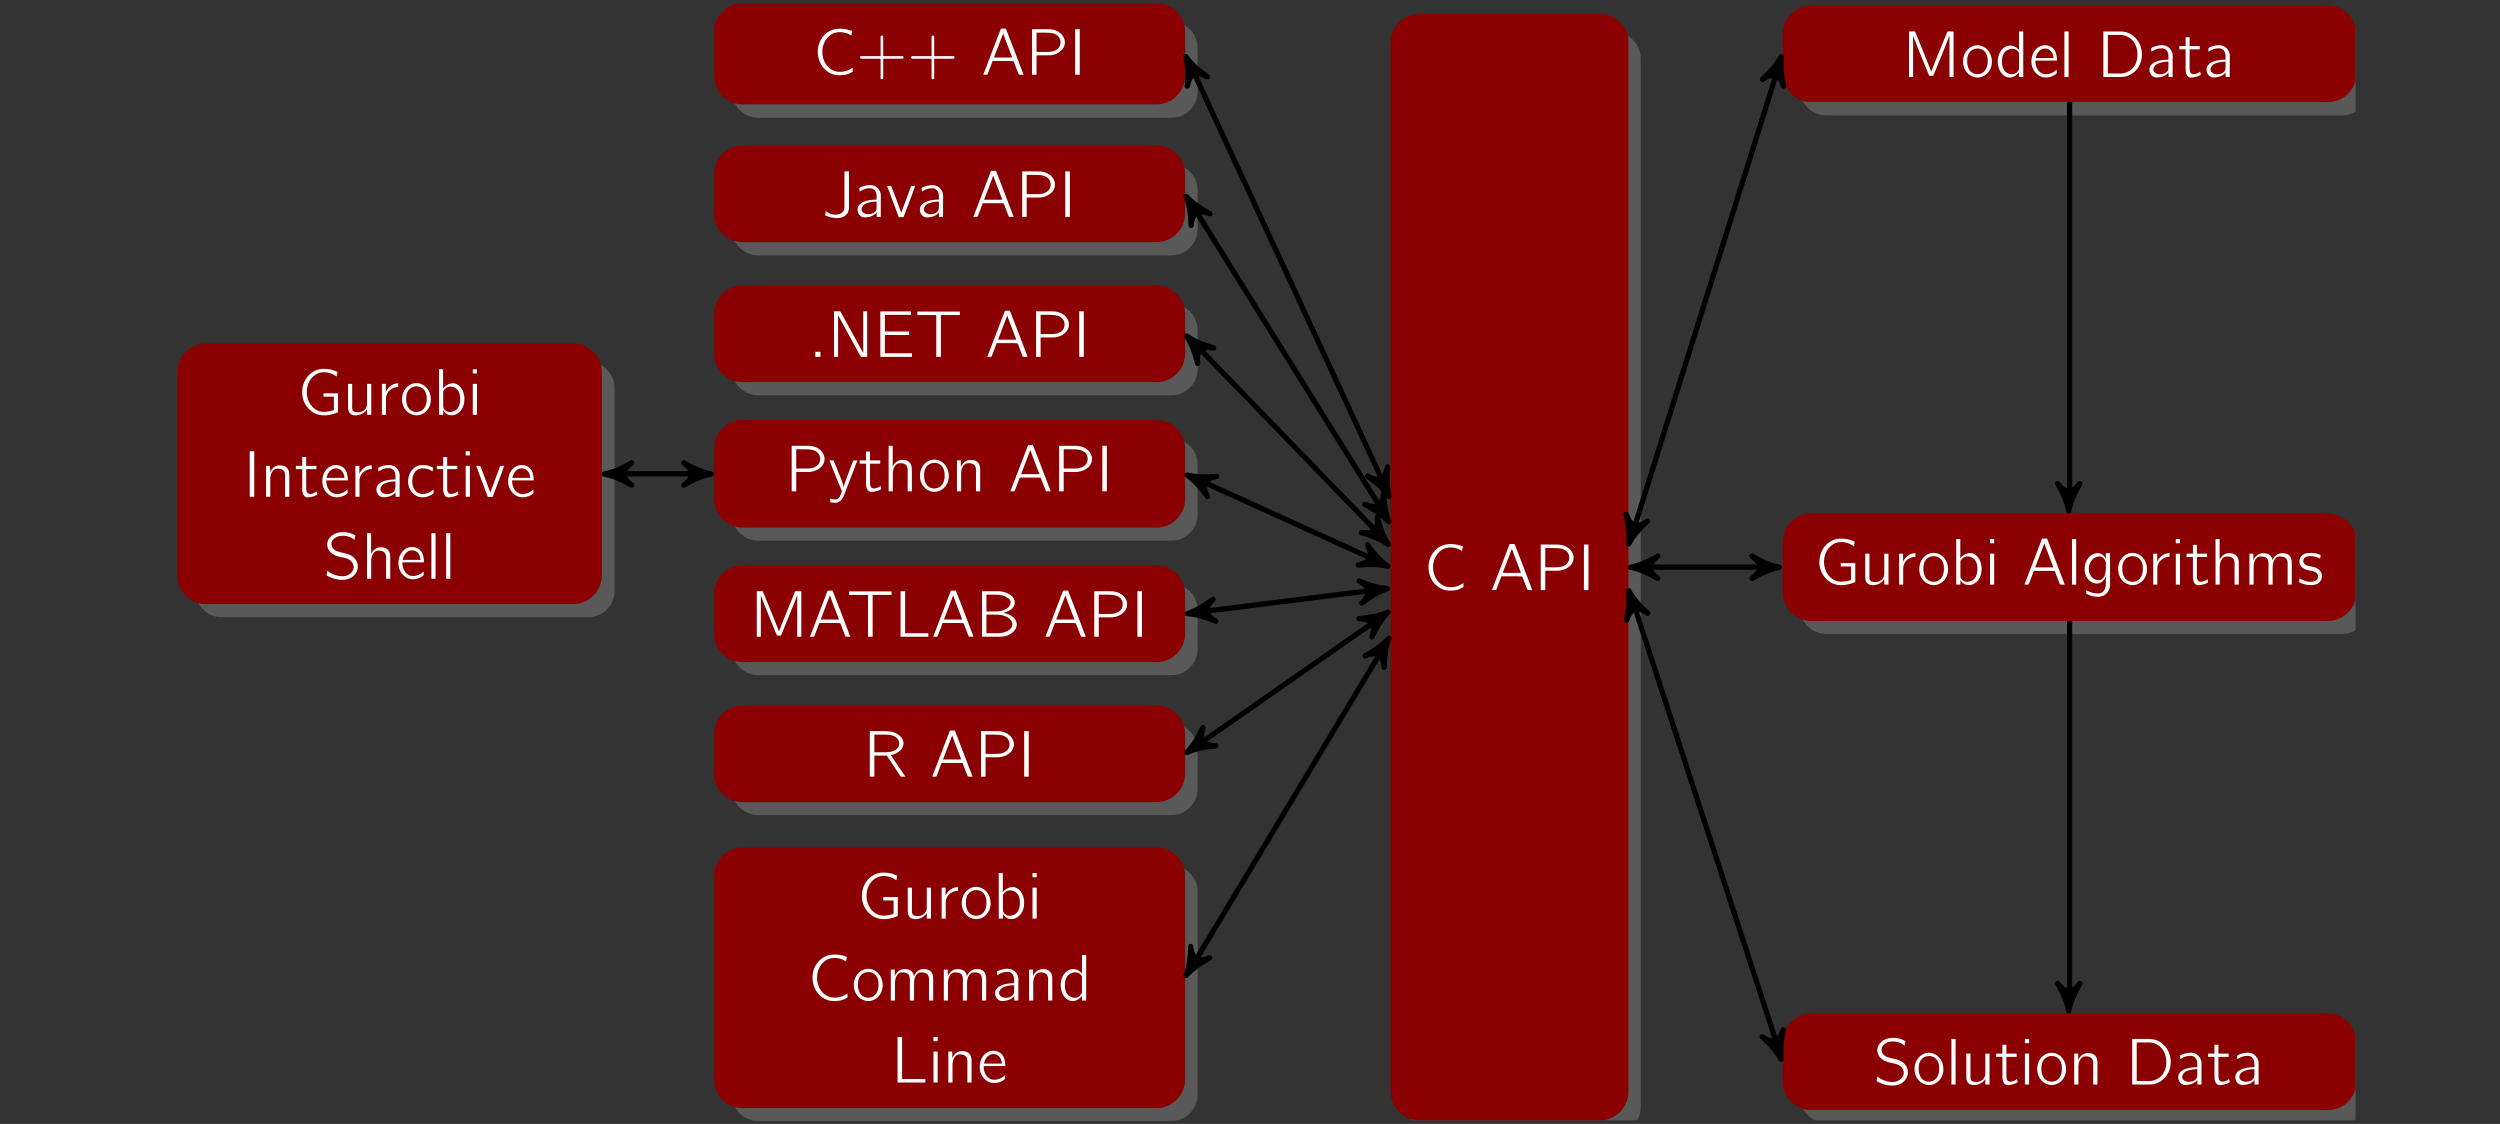<?xml version="1.0" encoding="UTF-8"?>
<svg xmlns="http://www.w3.org/2000/svg" xmlns:xlink="http://www.w3.org/1999/xlink" width="344.711pt" height="154.977pt" viewBox="0 0 344.711 154.977" version="1.2">
<rect x="0" y="0" width="344.711" height="154.977" fill="#333333" stroke="none"/>
<defs>
<g>
<symbol overflow="visible" id="glyph0-0">
<path style="stroke:none;" d=""/>
</symbol>
<symbol overflow="visible" id="glyph0-1">
<path style="stroke:none;" d="M 5.688 -2.969 L 3.688 -2.969 L 3.688 -2.5 L 5.109 -2.5 L 5.109 -0.812 C 5.109 -0.766 5.125 -0.703 5.094 -0.672 C 5.062 -0.609 4.953 -0.594 4.891 -0.578 C 4.484 -0.469 3.859 -0.344 3.359 -0.438 C 2.703 -0.547 2.141 -1 1.797 -1.578 C 1.031 -2.859 1.328 -4.766 2.625 -5.562 C 2.812 -5.688 3.016 -5.766 3.234 -5.812 C 3.812 -5.969 4.516 -5.812 4.953 -5.609 C 5.141 -5.516 5.312 -5.391 5.5 -5.281 L 5.609 -5.906 C 5.359 -6.016 5.125 -6.125 4.859 -6.203 C 4.469 -6.312 4.062 -6.344 3.656 -6.344 C 2.891 -6.344 2.234 -6 1.797 -5.609 C 0.703 -4.609 0.438 -2.906 1.094 -1.594 C 1.391 -1.016 1.891 -0.5 2.484 -0.203 C 3.25 0.172 4.141 0.125 4.953 -0.094 C 5.062 -0.125 5.656 -0.312 5.688 -0.391 C 5.688 -0.422 5.688 -0.453 5.688 -0.484 Z M 5.688 -2.969 "/>
</symbol>
<symbol overflow="visible" id="glyph0-2">
<path style="stroke:none;" d="M 0.734 -4.266 L 0.734 -1.203 C 0.734 -0.938 0.734 -0.656 0.859 -0.422 C 1.016 -0.062 1.391 0.078 1.766 0.078 C 2.219 0.078 2.672 -0.078 3.031 -0.375 C 3.156 -0.484 3.281 -0.625 3.359 -0.781 L 3.359 0 L 3.938 0 L 3.938 -4.266 L 3.359 -4.266 L 3.359 -2.094 C 3.359 -1.703 3.406 -1.297 3.219 -0.953 C 2.969 -0.531 2.547 -0.312 1.953 -0.359 C 1.766 -0.375 1.562 -0.406 1.422 -0.562 C 1.25 -0.781 1.312 -1.312 1.312 -1.625 L 1.312 -4.266 Z M 0.734 -4.266 "/>
</symbol>
<symbol overflow="visible" id="glyph0-3">
<path style="stroke:none;" d="M 1.281 -3.141 L 1.281 -4.266 L 0.734 -4.266 L 0.734 0 L 1.297 0 L 1.297 -2.047 C 1.297 -2.188 1.297 -2.312 1.312 -2.453 C 1.359 -2.75 1.484 -3.047 1.688 -3.266 C 1.984 -3.578 2.406 -3.828 2.984 -3.828 L 2.984 -4.344 C 2.406 -4.344 1.875 -4.047 1.531 -3.578 C 1.422 -3.453 1.328 -3.297 1.281 -3.141 Z M 1.281 -3.141 "/>
</symbol>
<symbol overflow="visible" id="glyph0-4">
<path style="stroke:none;" d="M 1.125 -3.891 C 0.219 -3.078 0.125 -1.578 0.891 -0.656 C 1.109 -0.375 1.453 -0.125 1.844 -0.016 C 2.5 0.203 3.109 -0.016 3.531 -0.328 C 4.25 -0.891 4.516 -1.875 4.281 -2.75 C 4.094 -3.547 3.469 -4.234 2.625 -4.359 C 1.984 -4.453 1.484 -4.203 1.125 -3.891 Z M 2.984 -3.797 C 3.516 -3.547 3.75 -2.984 3.781 -2.438 C 3.828 -1.797 3.703 -1.047 3.156 -0.641 C 3.062 -0.562 2.969 -0.531 2.875 -0.484 C 2.312 -0.281 1.734 -0.422 1.359 -0.828 C 1.125 -1.109 0.984 -1.531 0.953 -1.984 C 0.922 -2.594 1.016 -3.297 1.562 -3.672 C 1.922 -3.922 2.469 -4.031 2.984 -3.797 Z M 2.984 -3.797 "/>
</symbol>
<symbol overflow="visible" id="glyph0-5">
<path style="stroke:none;" d="M 0.734 -6.281 L 0.734 0 L 1.312 0 L 1.312 -0.609 L 1.328 -0.609 C 1.391 -0.469 1.5 -0.344 1.625 -0.25 C 1.797 -0.109 1.969 0.016 2.25 0.047 C 2.812 0.141 3.359 -0.125 3.719 -0.562 C 4.125 -1.062 4.266 -1.703 4.234 -2.359 C 4.188 -3.188 3.734 -4.094 2.969 -4.312 C 2.516 -4.438 1.984 -4.266 1.625 -3.969 C 1.516 -3.891 1.391 -3.781 1.312 -3.656 L 1.297 -3.656 L 1.297 -6.281 Z M 2.203 -3.891 C 2.625 -3.922 3.078 -3.734 3.328 -3.391 C 3.562 -3.078 3.656 -2.656 3.656 -2.156 C 3.656 -1.469 3.422 -0.703 2.734 -0.484 C 2.219 -0.297 1.734 -0.375 1.422 -0.812 C 1.344 -0.953 1.312 -0.984 1.312 -1.188 L 1.312 -3.016 C 1.312 -3.109 1.297 -3.234 1.344 -3.312 C 1.5 -3.625 1.859 -3.859 2.203 -3.891 Z M 2.203 -3.891 "/>
</symbol>
<symbol overflow="visible" id="glyph0-6">
<path style="stroke:none;" d="M 0.719 -6.281 L 0.719 -5.703 L 1.297 -5.703 L 1.297 -6.281 Z M 0.719 -4.266 L 0.719 0 L 1.297 0 L 1.297 -4.266 Z M 0.719 -4.266 "/>
</symbol>
<symbol overflow="visible" id="glyph0-7">
<path style="stroke:none;" d="M 0.891 -6.281 L 0.891 0 L 1.516 0 L 1.516 -6.281 Z M 0.891 -6.281 "/>
</symbol>
<symbol overflow="visible" id="glyph0-8">
<path style="stroke:none;" d="M 1.297 -3.375 L 1.281 -3.375 L 1.281 -4.266 L 0.734 -4.266 L 0.734 0 L 1.312 0 L 1.312 -1.984 C 1.312 -2.438 1.281 -2.891 1.484 -3.297 C 1.656 -3.656 1.953 -3.938 2.484 -3.875 C 2.734 -3.859 3 -3.797 3.172 -3.578 C 3.422 -3.281 3.359 -2.828 3.359 -2.453 L 3.359 0 L 3.938 0 L 3.938 -2.469 C 3.938 -2.906 3.984 -3.406 3.766 -3.797 C 3.578 -4.109 3.297 -4.297 2.812 -4.328 C 2.203 -4.375 1.781 -4.141 1.516 -3.766 C 1.422 -3.641 1.328 -3.516 1.297 -3.375 Z M 1.297 -3.375 "/>
</symbol>
<symbol overflow="visible" id="glyph0-9">
<path style="stroke:none;" d="M 1.047 -5.484 L 1.047 -4.266 L 0.172 -4.266 L 0.172 -3.812 L 1.047 -3.812 L 1.047 -1.391 C 1.047 -0.984 1.016 -0.5 1.281 -0.172 C 1.375 -0.047 1.516 0.047 1.688 0.078 C 2.016 0.109 2.531 -0.031 2.719 -0.094 C 2.797 -0.141 3.109 -0.25 3.141 -0.328 C 3.156 -0.359 3.047 -0.766 3.047 -0.766 L 2.828 -0.594 C 2.531 -0.422 1.984 -0.25 1.734 -0.578 C 1.562 -0.828 1.594 -1.219 1.594 -1.594 L 1.594 -3.812 L 3 -3.812 L 3 -4.266 L 1.594 -4.266 L 1.594 -5.484 Z M 1.047 -5.484 "/>
</symbol>
<symbol overflow="visible" id="glyph0-10">
<path style="stroke:none;" d="M 3.859 -1 C 3.703 -0.875 3.578 -0.75 3.406 -0.656 C 2.844 -0.344 2.141 -0.25 1.641 -0.625 C 1.188 -0.953 0.938 -1.516 0.938 -2.266 L 3.922 -2.266 C 3.922 -2.938 3.766 -3.562 3.391 -3.938 C 3 -4.312 2.422 -4.453 1.906 -4.344 C 1.641 -4.281 1.391 -4.156 1.172 -3.984 C 0.609 -3.516 0.375 -2.766 0.391 -2.062 C 0.406 -1.125 1.031 -0.188 1.969 0.031 C 2.484 0.141 3.047 0.031 3.5 -0.219 C 3.594 -0.266 3.828 -0.422 3.875 -0.5 C 3.906 -0.547 3.859 -1 3.859 -1 Z M 3.453 -2.609 L 0.984 -2.609 C 1 -2.75 1.047 -2.891 1.094 -3.016 C 1.281 -3.484 1.719 -3.984 2.375 -3.922 C 2.969 -3.859 3.281 -3.422 3.406 -2.891 C 3.422 -2.797 3.422 -2.703 3.453 -2.609 Z M 3.453 -2.609 "/>
</symbol>
<symbol overflow="visible" id="glyph0-11">
<path style="stroke:none;" d="M 0.781 -3.484 C 0.844 -3.516 0.906 -3.562 0.953 -3.594 C 1.281 -3.797 1.672 -3.953 2.141 -3.953 C 2.25 -3.953 2.344 -3.969 2.438 -3.938 C 2.641 -3.875 2.828 -3.75 2.938 -3.578 C 3.078 -3.344 3.125 -3.172 3.125 -2.797 L 3.125 -2.391 C 2.188 -2.391 1.156 -2.203 0.703 -1.625 C 0.344 -1.172 0.484 -0.422 0.953 -0.094 C 1.188 0.078 1.469 0.094 1.75 0.047 C 2.156 0.016 2.562 -0.109 2.891 -0.375 C 2.984 -0.438 3.062 -0.531 3.141 -0.625 L 3.141 0 L 3.703 0 L 3.703 -2.391 C 3.703 -2.625 3.734 -2.891 3.703 -3.125 C 3.641 -3.531 3.406 -3.875 3.109 -4.109 C 2.656 -4.453 2 -4.438 1.391 -4.266 C 1.25 -4.234 0.812 -4.078 0.766 -3.984 C 0.734 -3.953 0.75 -3.891 0.75 -3.844 C 0.766 -3.734 0.781 -3.609 0.781 -3.484 Z M 3.125 -2.125 L 3.125 -1.453 C 3.125 -1.234 3.125 -1.031 3.016 -0.844 C 2.938 -0.719 2.828 -0.641 2.719 -0.562 C 2.219 -0.266 1.391 -0.312 1.125 -0.766 C 0.938 -1.094 1.125 -1.469 1.391 -1.688 C 1.766 -1.984 2.562 -2.125 3.125 -2.125 Z M 3.125 -2.125 "/>
</symbol>
<symbol overflow="visible" id="glyph0-12">
<path style="stroke:none;" d="M 3.906 -1.016 C 3.812 -0.938 3.734 -0.844 3.625 -0.781 C 3.125 -0.422 2.281 -0.188 1.656 -0.625 C 1.25 -0.938 1 -1.453 1 -2.125 C 1 -2.766 1.203 -3.469 1.812 -3.781 C 2.203 -4 2.953 -3.938 3.328 -3.766 C 3.438 -3.719 3.75 -3.531 3.812 -3.516 C 3.828 -3.625 3.859 -3.734 3.875 -3.844 C 3.906 -3.984 3.906 -4 3.766 -4.078 C 3.656 -4.109 3.562 -4.172 3.453 -4.203 C 3.031 -4.391 2.359 -4.438 1.875 -4.312 C 1.25 -4.109 0.766 -3.578 0.562 -2.969 C 0.469 -2.672 0.422 -2.359 0.422 -2.047 C 0.438 -1.125 1.062 -0.172 2 0.031 C 2.5 0.141 3.094 0.031 3.547 -0.219 C 3.625 -0.25 3.906 -0.438 3.938 -0.5 C 3.969 -0.547 3.906 -1.016 3.906 -1.016 Z M 3.906 -1.016 "/>
</symbol>
<symbol overflow="visible" id="glyph0-13">
<path style="stroke:none;" d="M 0.141 -4.266 C 0.156 -4.141 0.219 -4 0.281 -3.875 L 1.641 -0.234 C 1.656 -0.156 1.703 0 1.766 0.031 C 1.812 0.031 1.875 0.031 1.922 0.031 L 2.25 0.031 C 2.281 0.031 2.375 0.047 2.391 0 C 2.438 -0.031 2.438 -0.078 2.453 -0.125 L 3.625 -3.234 L 3.859 -3.906 C 3.906 -4.016 3.969 -4.141 4 -4.266 C 3.812 -4.266 3.609 -4.281 3.453 -4.25 L 3.406 -4.172 L 2.078 -0.578 C 1.625 -1.812 1.172 -3.047 0.703 -4.25 C 0.531 -4.281 0.328 -4.266 0.141 -4.266 Z M 0.141 -4.266 "/>
</symbol>
<symbol overflow="visible" id="glyph0-14">
<path style="stroke:none;" d="M 0.531 -1.109 C 0.516 -0.953 0.484 -0.812 0.469 -0.672 C 0.453 -0.609 0.422 -0.531 0.438 -0.484 C 0.453 -0.453 0.5 -0.422 0.531 -0.406 L 0.75 -0.297 C 1.734 0.188 3.141 0.422 4.078 -0.328 C 4.453 -0.656 4.797 -1.188 4.734 -1.828 C 4.672 -2.547 4.172 -3.047 3.672 -3.281 C 3.359 -3.422 3.031 -3.5 2.703 -3.578 C 2.391 -3.641 2.078 -3.703 1.781 -3.828 C 1.484 -3.984 1.141 -4.266 1.109 -4.672 C 1.031 -5.234 1.5 -5.656 1.984 -5.828 C 2.531 -6.016 3.234 -5.938 3.672 -5.734 C 3.906 -5.641 4.094 -5.484 4.281 -5.359 C 4.312 -5.516 4.344 -5.656 4.375 -5.812 C 4.391 -5.906 4.422 -6 4.312 -6.031 C 4.047 -6.172 3.656 -6.328 3.359 -6.375 C 2.547 -6.516 1.625 -6.422 1 -5.812 C 0.703 -5.516 0.422 -5.047 0.547 -4.453 C 0.656 -3.859 1.156 -3.406 1.703 -3.188 C 2.219 -2.969 2.734 -2.969 3.266 -2.781 C 3.594 -2.656 3.906 -2.406 4.062 -2.078 C 4.125 -1.938 4.188 -1.719 4.172 -1.531 C 4.109 -0.953 3.594 -0.531 3.047 -0.391 C 2.344 -0.25 1.562 -0.484 1.078 -0.734 C 0.891 -0.844 0.719 -0.984 0.531 -1.109 Z M 0.531 -1.109 "/>
</symbol>
<symbol overflow="visible" id="glyph0-15">
<path style="stroke:none;" d="M 0.734 -6.281 L 0.734 0 L 1.312 0 L 1.312 -1.984 C 1.312 -2.438 1.281 -2.891 1.484 -3.297 C 1.656 -3.656 1.953 -3.938 2.484 -3.875 C 2.734 -3.859 3 -3.797 3.172 -3.578 C 3.422 -3.281 3.359 -2.828 3.359 -2.453 L 3.359 0 L 3.938 0 L 3.938 -2.438 C 3.938 -2.875 3.984 -3.375 3.781 -3.766 C 3.594 -4.109 3.266 -4.281 2.891 -4.328 C 2.719 -4.344 2.547 -4.344 2.375 -4.328 C 1.906 -4.219 1.484 -3.875 1.312 -3.422 L 1.297 -3.422 L 1.297 -6.281 Z M 0.734 -6.281 "/>
</symbol>
<symbol overflow="visible" id="glyph0-16">
<path style="stroke:none;" d="M 0.719 -6.281 L 0.719 0 L 1.297 0 L 1.297 -6.281 Z M 0.719 -6.281 "/>
</symbol>
<symbol overflow="visible" id="glyph0-17">
<path style="stroke:none;" d="M 0.891 -6.281 L 0.891 0 L 1.516 0 L 1.516 -2.672 L 2.797 -2.672 C 3 -2.672 3.188 -2.672 3.391 -2.672 C 4.047 -2.734 4.609 -3 5 -3.406 C 5.391 -3.828 5.562 -4.484 5.297 -5.047 C 5.016 -5.734 4.328 -6.172 3.453 -6.266 C 3.188 -6.281 2.906 -6.281 2.656 -6.281 Z M 1.516 -3.141 L 1.516 -5.797 L 2.75 -5.797 C 3.531 -5.797 4.25 -5.703 4.609 -5.172 C 4.859 -4.797 4.891 -4.297 4.688 -3.906 C 4.594 -3.703 4.422 -3.531 4.219 -3.422 C 3.781 -3.141 3.266 -3.141 2.766 -3.141 Z M 1.516 -3.141 "/>
</symbol>
<symbol overflow="visible" id="glyph0-18">
<path style="stroke:none;" d="M 0.141 -4.266 C 0.172 -4.125 0.25 -3.984 0.312 -3.844 L 0.562 -3.188 C 0.641 -3.016 1.797 -0.188 1.812 -0.156 C 1.859 -0.031 1.875 -0.016 1.828 0.125 C 1.75 0.312 1.641 0.625 1.547 0.781 C 1.406 1 1.203 1.172 0.844 1.125 C 0.641 1.109 0.438 1.062 0.219 1.016 L 0.266 1.516 C 0.469 1.562 0.891 1.594 1.078 1.578 C 1.703 1.531 2.031 0.891 2.203 0.406 C 2.297 0.156 3.5 -2.953 3.5 -2.953 L 3.812 -3.797 C 3.875 -3.938 3.969 -4.109 4 -4.266 L 3.594 -4.266 C 3.547 -4.266 3.469 -4.281 3.438 -4.25 C 3.406 -4.219 3.125 -3.469 3.047 -3.25 C 2.828 -2.656 2.234 -1.172 2.109 -0.578 C 2.016 -1.031 1.844 -1.469 1.672 -1.906 C 1.578 -2.109 0.766 -4.203 0.719 -4.25 C 0.672 -4.281 0.594 -4.266 0.547 -4.266 Z M 0.141 -4.266 "/>
</symbol>
<symbol overflow="visible" id="glyph0-19">
<path style="stroke:none;" d="M 0.266 0 L 0.672 0 L 0.828 -0.016 L 0.906 -0.156 L 1.562 -1.891 C 2.5 -1.875 3.531 -1.922 4.422 -1.875 L 4.5 -1.75 C 4.719 -1.172 4.938 -0.578 5.172 -0.016 C 5.375 0.016 5.609 0 5.828 0 C 5.625 -0.594 3.422 -6.266 3.422 -6.266 C 3.406 -6.297 3.406 -6.344 3.359 -6.359 C 3.297 -6.375 3.25 -6.359 3.188 -6.359 L 2.891 -6.359 C 2.75 -6.359 2.703 -6.375 2.656 -6.234 C 2.625 -6.141 0.297 -0.078 0.266 0 Z M 3.016 -5.703 C 3.406 -4.562 3.859 -3.484 4.266 -2.375 L 1.75 -2.375 Z M 3.016 -5.703 "/>
</symbol>
<symbol overflow="visible" id="glyph0-20">
<path style="stroke:none;" d="M 5.547 -0.969 C 5.359 -0.875 5.203 -0.75 5.016 -0.656 C 4.625 -0.469 4.141 -0.375 3.594 -0.406 C 3.062 -0.438 2.625 -0.672 2.297 -0.953 C 1.016 -2.109 1.062 -4.438 2.484 -5.469 C 2.828 -5.734 3.25 -5.875 3.812 -5.875 C 4.156 -5.875 4.5 -5.797 4.828 -5.688 C 5.016 -5.594 5.188 -5.484 5.375 -5.406 L 5.484 -6.031 C 4.984 -6.219 4.625 -6.312 3.984 -6.344 C 3.422 -6.375 2.875 -6.281 2.375 -6.016 C 2.078 -5.859 1.828 -5.656 1.594 -5.406 C 0.375 -4.094 0.484 -1.812 1.859 -0.625 C 2.422 -0.156 3.062 0.141 4.016 0.062 C 4.578 0.031 4.891 -0.047 5.344 -0.297 C 5.391 -0.312 5.562 -0.406 5.578 -0.438 C 5.594 -0.484 5.562 -0.844 5.547 -0.969 Z M 5.547 -0.969 "/>
</symbol>
<symbol overflow="visible" id="glyph0-21">
<path style="stroke:none;" d="M 0.969 -0.703 L 0.969 0 L 1.672 0 L 1.672 -0.703 Z M 0.969 -0.703 "/>
</symbol>
<symbol overflow="visible" id="glyph0-22">
<path style="stroke:none;" d="M 0.906 -6.281 L 0.906 0 L 1.469 0 L 1.469 -5.75 L 3.688 -1.688 C 4 -1.141 4.281 -0.547 4.609 -0.016 C 4.859 0.031 5.219 -0.016 5.484 0 L 5.484 -6.281 L 4.938 -6.281 L 4.938 -0.531 L 2.703 -4.609 C 2.391 -5.141 2.109 -5.734 1.781 -6.266 C 1.531 -6.312 1.188 -6.266 0.906 -6.281 Z M 0.906 -6.281 "/>
</symbol>
<symbol overflow="visible" id="glyph0-23">
<path style="stroke:none;" d="M 0.891 -6.266 L 0.891 0 L 5.25 0 L 5.25 -0.5 L 1.516 -0.5 L 1.516 -3.016 L 4.859 -3.016 L 4.859 -3.5 L 1.516 -3.5 L 1.516 -5.797 L 5.125 -5.797 L 5.125 -6.266 Z M 0.891 -6.266 "/>
</symbol>
<symbol overflow="visible" id="glyph0-24">
<path style="stroke:none;" d="M 0.344 -6.25 L 0.344 -5.766 L 2.953 -5.766 L 2.953 0 L 3.594 0 L 3.594 -5.766 L 6.203 -5.766 L 6.203 -6.25 Z M 0.344 -6.25 "/>
</symbol>
<symbol overflow="visible" id="glyph0-25">
<path style="stroke:none;" d="M 3.062 -6.281 L 3.062 -1.625 C 3.062 -1.406 3.078 -1.188 3.016 -0.984 C 2.797 -0.406 2.125 -0.266 1.594 -0.328 C 1.359 -0.359 1.141 -0.422 0.953 -0.5 C 0.781 -0.594 0.656 -0.703 0.5 -0.812 L 0.391 -0.219 C 0.734 -0.078 1.078 0.047 1.453 0.109 C 2.094 0.219 2.891 0.188 3.359 -0.359 C 3.562 -0.547 3.656 -0.891 3.688 -1.219 C 3.703 -1.344 3.688 -1.469 3.688 -1.594 L 3.688 -6.281 Z M 3.062 -6.281 "/>
</symbol>
<symbol overflow="visible" id="glyph0-26">
<path style="stroke:none;" d="M 3.344 -2.562 L 0.828 -2.562 C 0.766 -2.562 0.703 -2.578 0.641 -2.562 C 0.562 -2.547 0.5 -2.469 0.5 -2.391 C 0.5 -2.312 0.562 -2.234 0.641 -2.219 C 0.703 -2.203 0.766 -2.203 0.828 -2.203 L 3.344 -2.203 L 3.344 0.312 C 3.344 0.359 3.328 0.438 3.344 0.484 C 3.359 0.562 3.438 0.625 3.516 0.625 C 3.594 0.625 3.672 0.562 3.688 0.484 C 3.703 0.438 3.703 0.359 3.703 0.312 L 3.703 -2.203 L 6.203 -2.203 C 6.266 -2.203 6.328 -2.203 6.391 -2.219 C 6.469 -2.234 6.516 -2.312 6.516 -2.391 C 6.516 -2.469 6.469 -2.547 6.391 -2.562 C 6.328 -2.578 6.266 -2.562 6.203 -2.562 L 3.703 -2.562 L 3.703 -5.078 C 3.703 -5.141 3.703 -5.219 3.688 -5.266 C 3.672 -5.344 3.594 -5.406 3.516 -5.406 C 3.438 -5.406 3.359 -5.344 3.344 -5.266 C 3.328 -5.203 3.344 -5.141 3.344 -5.078 Z M 3.344 -2.562 "/>
</symbol>
<symbol overflow="visible" id="glyph0-27">
<path style="stroke:none;" d="M 0.922 -6.281 L 0.922 0 L 1.484 0 L 1.484 -5.703 L 1.5 -5.703 C 1.531 -5.516 1.609 -5.344 1.688 -5.172 L 2.047 -4.219 C 2.172 -3.922 3.625 -0.375 3.656 -0.266 C 3.734 -0.172 3.688 -0.156 3.859 -0.156 L 4.094 -0.156 C 4.141 -0.156 4.172 -0.141 4.219 -0.156 C 4.266 -0.156 4.281 -0.203 4.297 -0.25 C 4.328 -0.312 4.359 -0.391 4.391 -0.469 C 4.812 -1.531 6.391 -5.344 6.484 -5.703 L 6.5 -5.703 L 6.5 0 L 7.062 0 L 7.062 -6.281 C 6.781 -6.266 6.453 -6.312 6.219 -6.266 L 6.156 -6.125 C 5.438 -4.328 4.672 -2.562 3.984 -0.734 C 3.828 -1.172 3.641 -1.609 3.469 -2.047 C 2.891 -3.453 2.344 -4.875 1.75 -6.266 C 1.516 -6.312 1.188 -6.266 0.922 -6.281 Z M 0.922 -6.281 "/>
</symbol>
<symbol overflow="visible" id="glyph0-28">
<path style="stroke:none;" d="M 0.891 -6.281 L 0.891 0 L 4.719 0 L 4.719 -0.484 L 1.516 -0.484 L 1.516 -6.281 Z M 0.891 -6.281 "/>
</symbol>
<symbol overflow="visible" id="glyph0-29">
<path style="stroke:none;" d="M 0.891 -6.281 L 0.891 0 L 2.734 0 C 3.656 0 4.109 0.016 4.812 -0.375 C 5.234 -0.641 5.641 -1.047 5.688 -1.641 C 5.688 -1.734 5.688 -1.828 5.656 -1.922 C 5.531 -2.594 4.859 -3 4.25 -3.188 C 4.109 -3.234 3.953 -3.25 3.797 -3.281 C 3.922 -3.312 4.062 -3.344 4.188 -3.391 C 4.734 -3.594 5.344 -3.969 5.406 -4.594 C 5.438 -4.859 5.375 -5.031 5.297 -5.219 C 4.938 -5.875 4.094 -6.219 3.188 -6.281 C 3 -6.281 2.797 -6.281 2.594 -6.281 Z M 1.5 -3.484 L 1.5 -5.797 L 2.5 -5.797 C 2.641 -5.797 2.781 -5.812 2.938 -5.797 C 3.312 -5.781 3.688 -5.719 4.047 -5.578 C 4.359 -5.422 4.75 -5.203 4.828 -4.828 C 4.906 -4.359 4.516 -3.984 4.141 -3.797 C 3.766 -3.594 3.359 -3.516 2.953 -3.484 C 2.781 -3.484 2.609 -3.484 2.438 -3.484 Z M 1.5 -0.484 L 1.5 -3.047 L 2.547 -3.047 C 3.328 -3.047 3.734 -3.031 4.344 -2.719 C 4.766 -2.484 5.172 -2.078 5.062 -1.562 C 4.984 -1.125 4.562 -0.844 4.172 -0.688 C 3.859 -0.562 3.531 -0.5 3.188 -0.484 C 3.016 -0.469 2.859 -0.484 2.688 -0.484 Z M 1.5 -0.484 "/>
</symbol>
<symbol overflow="visible" id="glyph0-30">
<path style="stroke:none;" d="M 0.891 -6.281 L 0.891 0 L 1.516 0 L 1.516 -2.906 L 3.078 -2.906 C 3.125 -2.906 3.172 -2.922 3.219 -2.891 C 3.281 -2.844 3.312 -2.766 3.359 -2.703 C 3.469 -2.547 4.953 -0.328 5.016 -0.203 C 5.062 -0.141 5.109 -0.031 5.172 -0.016 C 5.234 0.016 5.312 0 5.375 0 L 5.797 0 L 3.781 -2.969 C 3.906 -3 4.031 -3.031 4.141 -3.062 C 4.828 -3.281 5.578 -3.859 5.531 -4.656 C 5.531 -4.766 5.5 -4.891 5.469 -5 C 5.188 -5.766 4.281 -6.188 3.406 -6.266 C 3.125 -6.281 2.844 -6.281 2.562 -6.281 Z M 1.516 -3.359 L 1.516 -5.797 L 2.844 -5.797 C 3.406 -5.797 4.031 -5.781 4.5 -5.422 C 4.609 -5.344 4.688 -5.25 4.766 -5.141 C 5 -4.797 5 -4.344 4.766 -4 C 4.656 -3.859 4.516 -3.734 4.344 -3.641 C 3.875 -3.375 3.328 -3.359 2.797 -3.359 Z M 1.516 -3.359 "/>
</symbol>
<symbol overflow="visible" id="glyph0-31">
<path style="stroke:none;" d="M 1.297 -3.375 L 1.281 -3.375 L 1.281 -4.266 L 0.734 -4.266 L 0.734 0 L 1.312 0 L 1.312 -1.969 C 1.312 -2.422 1.281 -2.891 1.484 -3.297 C 1.578 -3.516 1.734 -3.703 1.938 -3.812 C 2.109 -3.891 2.297 -3.906 2.484 -3.875 C 2.75 -3.859 3.016 -3.797 3.188 -3.578 C 3.422 -3.266 3.359 -2.828 3.359 -2.453 L 3.359 0 L 3.938 0 L 3.938 -1.969 C 3.938 -2.422 3.922 -2.891 4.109 -3.297 C 4.219 -3.516 4.375 -3.703 4.578 -3.812 C 4.75 -3.891 4.938 -3.906 5.125 -3.875 C 5.391 -3.859 5.641 -3.797 5.812 -3.578 C 6.062 -3.266 6 -2.828 6 -2.453 L 6 0 L 6.578 0 L 6.578 -2.391 C 6.578 -2.953 6.625 -3.562 6.297 -3.953 C 6.094 -4.219 5.766 -4.312 5.453 -4.328 C 5.203 -4.344 4.953 -4.328 4.719 -4.234 C 4.344 -4.062 4.062 -3.734 3.922 -3.359 C 3.891 -3.453 3.875 -3.531 3.859 -3.625 C 3.688 -4.047 3.359 -4.297 2.828 -4.328 C 2.672 -4.344 2.516 -4.344 2.359 -4.312 C 2.016 -4.25 1.719 -4.031 1.516 -3.766 C 1.422 -3.641 1.328 -3.516 1.297 -3.375 Z M 1.297 -3.375 "/>
</symbol>
<symbol overflow="visible" id="glyph0-32">
<path style="stroke:none;" d="M 3.359 -6.281 L 3.359 -3.703 C 3.281 -3.828 3.156 -3.938 3.031 -4.031 C 2.625 -4.344 2.062 -4.438 1.578 -4.219 C 1.328 -4.109 1.109 -3.922 0.922 -3.703 C 0.062 -2.578 0.359 -0.656 1.484 -0.062 C 1.984 0.188 2.594 0.078 3.016 -0.297 C 3.141 -0.391 3.281 -0.531 3.344 -0.672 L 3.359 -0.672 L 3.359 0 L 3.938 0 L 3.938 -6.281 Z M 3.344 -3.344 C 3.375 -3.266 3.359 -3.156 3.359 -3.062 L 3.359 -1.25 C 3.359 -1.047 3.344 -1.031 3.219 -0.844 C 3.047 -0.594 2.766 -0.406 2.453 -0.375 C 2.078 -0.359 1.641 -0.516 1.406 -0.812 C 1.109 -1.125 1 -1.578 1 -2.109 C 1 -2.672 1.125 -3.281 1.609 -3.625 C 1.703 -3.688 1.797 -3.75 1.906 -3.781 C 2.453 -4.031 3.094 -3.859 3.344 -3.344 Z M 3.344 -3.344 "/>
</symbol>
<symbol overflow="visible" id="glyph0-33">
<path style="stroke:none;" d="M 3.344 -1.141 L 3.359 -1.141 L 3.359 -0.266 C 3.359 0.203 3.328 0.5 3.094 0.828 C 2.875 1.125 2.594 1.25 2.109 1.219 C 1.75 1.188 1.391 1.109 1.062 0.969 C 0.922 0.906 0.797 0.828 0.656 0.766 L 0.656 1.109 C 0.656 1.297 0.703 1.281 0.859 1.359 C 1.031 1.438 1.203 1.5 1.391 1.562 C 1.797 1.672 2.406 1.734 2.828 1.594 C 3.438 1.406 3.891 0.812 3.938 0.094 C 3.938 -0.031 3.938 -0.156 3.938 -0.281 L 3.938 -4.344 L 3.359 -4.344 L 3.359 -3.562 C 3.234 -3.797 3.078 -4 2.844 -4.156 C 2.25 -4.562 1.422 -4.266 0.969 -3.719 C 0.391 -3.016 0.25 -1.938 0.656 -1.125 C 1.016 -0.391 1.984 0.188 2.766 -0.359 C 3 -0.516 3.266 -0.844 3.344 -1.141 Z M 2.672 -3.859 C 3 -3.797 3.188 -3.484 3.297 -3.203 C 3.391 -3 3.359 -2.875 3.359 -2.562 C 3.359 -2.109 3.344 -1.672 3.188 -1.25 C 3.062 -0.922 2.812 -0.641 2.438 -0.609 C 2.328 -0.594 2.203 -0.609 2.094 -0.641 C 1.547 -0.766 1.156 -1.234 1.047 -1.766 C 0.875 -2.562 1.25 -3.531 2.047 -3.812 C 2.25 -3.875 2.453 -3.922 2.672 -3.859 Z M 2.672 -3.859 "/>
</symbol>
<symbol overflow="visible" id="glyph0-34">
<path style="stroke:none;" d="M 0.359 -0.875 C 0.328 -0.75 0.312 -0.641 0.297 -0.5 C 0.266 -0.406 0.25 -0.359 0.328 -0.312 C 0.703 -0.094 1.156 0.016 1.672 0.062 C 2.188 0.094 2.812 0.031 3.156 -0.406 C 3.312 -0.594 3.422 -0.859 3.422 -1.156 C 3.422 -1.312 3.406 -1.469 3.344 -1.625 C 3.188 -1.984 2.844 -2.25 2.484 -2.375 C 2.312 -2.438 2.109 -2.469 1.938 -2.5 C 1.594 -2.562 1.219 -2.609 0.984 -2.891 C 0.797 -3.109 0.812 -3.422 0.984 -3.641 C 1.312 -4.062 2.25 -3.953 2.719 -3.781 C 2.891 -3.734 3 -3.641 3.172 -3.594 L 3.25 -4.078 C 2.844 -4.266 2.453 -4.375 1.875 -4.375 C 1.328 -4.375 0.828 -4.25 0.562 -3.906 C 0.312 -3.594 0.25 -3.125 0.391 -2.766 C 0.562 -2.406 0.922 -2.172 1.297 -2.047 C 1.812 -1.891 2.422 -1.938 2.75 -1.531 C 2.953 -1.281 2.938 -0.906 2.719 -0.672 C 2.266 -0.219 1.297 -0.391 0.75 -0.641 C 0.609 -0.719 0.484 -0.812 0.359 -0.875 Z M 0.359 -0.875 "/>
</symbol>
<symbol overflow="visible" id="glyph0-35">
<path style="stroke:none;" d="M 0.891 -6.281 L 0.891 0 L 2.719 0 C 3 0 3.297 0.016 3.578 -0.016 C 4.297 -0.078 4.922 -0.438 5.344 -0.875 C 6.5 -2.078 6.5 -4.141 5.344 -5.359 C 4.938 -5.812 4.375 -6.156 3.656 -6.25 C 3.312 -6.297 2.969 -6.281 2.625 -6.281 Z M 1.516 -0.484 L 1.516 -5.797 L 2.672 -5.797 C 2.922 -5.797 3.172 -5.812 3.406 -5.797 C 3.812 -5.75 4.219 -5.609 4.547 -5.375 C 5.281 -4.859 5.594 -3.969 5.594 -3.109 C 5.594 -2.391 5.391 -1.641 4.859 -1.125 C 4.5 -0.797 4 -0.547 3.422 -0.484 C 3.188 -0.469 2.938 -0.484 2.703 -0.484 Z M 1.516 -0.484 "/>
</symbol>
</g>
<clipPath id="clip1">
  <path d="M 15.445 37 L 93 37 L 93 94 L 15.445 94 Z M 15.445 37 "/>
</clipPath>
<clipPath id="clip2">
  <path d="M 194 4 L 227 4 L 227 154.477 L 194 154.477 Z M 194 4 "/>
</clipPath>
<clipPath id="clip3">
  <path d="M 192 2 L 225 2 L 225 154.477 L 192 154.477 Z M 192 2 "/>
</clipPath>
<clipPath id="clip4">
  <path d="M 181 0.5 L 235 0.5 L 235 154.477 L 181 154.477 Z M 181 0.5 "/>
</clipPath>
<clipPath id="clip5">
  <path d="M 98 0.5 L 163 0.5 L 163 15 L 98 15 Z M 98 0.5 "/>
</clipPath>
<clipPath id="clip6">
  <path d="M 88 0.5 L 174 0.5 L 174 25 L 88 25 Z M 88 0.5 "/>
</clipPath>
<clipPath id="clip7">
  <path d="M 100 119 L 166 119 L 166 154.477 L 100 154.477 Z M 100 119 "/>
</clipPath>
<clipPath id="clip8">
  <path d="M 88 106 L 174 106 L 174 154.477 L 88 154.477 Z M 88 106 "/>
</clipPath>
<clipPath id="clip9">
  <path d="M 248 73 L 324.789 73 L 324.789 88 L 248 88 Z M 248 73 "/>
</clipPath>
<clipPath id="clip10">
  <path d="M 246 71 L 324.789 71 L 324.789 86 L 246 86 Z M 246 71 "/>
</clipPath>
<clipPath id="clip11">
  <path d="M 235 60 L 324.789 60 L 324.789 96 L 235 96 Z M 235 60 "/>
</clipPath>
<clipPath id="clip12">
  <path d="M 248 3 L 324.789 3 L 324.789 16 L 248 16 Z M 248 3 "/>
</clipPath>
<clipPath id="clip13">
  <path d="M 246 1 L 324.789 1 L 324.789 14 L 246 14 Z M 246 1 "/>
</clipPath>
<clipPath id="clip14">
  <path d="M 235 0.5 L 324.789 0.5 L 324.789 25 L 235 25 Z M 235 0.5 "/>
</clipPath>
<clipPath id="clip15">
  <path d="M 248 142 L 324.789 142 L 324.789 154.477 L 248 154.477 Z M 248 142 "/>
</clipPath>
<clipPath id="clip16">
  <path d="M 246 140 L 324.789 140 L 324.789 153 L 246 153 Z M 246 140 "/>
</clipPath>
<clipPath id="clip17">
  <path d="M 235 129 L 324.789 129 L 324.789 154.477 L 235 154.477 Z M 235 129 "/>
</clipPath>
<clipPath id="clip18">
  <path d="M 153 0.5 L 202 0.5 L 202 78 L 153 78 Z M 153 0.5 "/>
</clipPath>
<clipPath id="clip19">
  <path d="M 214 0.5 L 256 0.5 L 256 85 L 214 85 Z M 214 0.5 "/>
</clipPath>
<clipPath id="clip20">
  <path d="M 214 72 L 256 72 L 256 154.477 L 214 154.477 Z M 214 72 "/>
</clipPath>
</defs>
<g id="surface1">
<path style=" stroke:none;fill-rule:nonzero;fill:rgb(50%,50%,50%);fill-opacity:0.5;" d="M 81.121 49.891 L 30.574 49.891 C 28.578 49.891 26.957 51.508 26.957 53.508 L 26.957 81.484 C 26.957 83.48 28.578 85.102 30.574 85.102 L 81.121 85.102 C 83.121 85.102 84.738 83.48 84.738 81.484 L 84.738 53.508 C 84.738 51.508 83.121 49.891 81.121 49.891 Z M 81.121 49.891 "/>
<path style=" stroke:none;fill-rule:nonzero;fill:rgb(54.509%,0%,0%);fill-opacity:1;" d="M 78.988 47.754 L 28.441 47.754 C 26.441 47.754 24.824 49.375 24.824 51.371 L 24.824 79.348 C 24.824 81.348 26.441 82.965 28.441 82.965 L 78.988 82.965 C 80.984 82.965 82.605 81.348 82.605 79.348 L 82.605 51.371 C 82.605 49.375 80.984 47.754 78.988 47.754 Z M 78.988 47.754 "/>
<g clip-path="url(#clip1)" clip-rule="nonzero">
<path style="fill:none;stroke-width:0.797;stroke-linecap:butt;stroke-linejoin:miter;stroke:rgb(54.509%,0%,0%);stroke-opacity:1;stroke-miterlimit:10;" d="M 27.848 93.102 L -27.848 93.102 C -30.051 93.102 -31.833 91.315 -31.833 89.116 L -31.833 58.29 C -31.833 56.086 -30.051 54.304 -27.848 54.304 L 27.848 54.304 C 30.048 54.304 31.834 56.086 31.834 58.29 L 31.834 89.116 C 31.834 91.315 30.048 93.102 27.848 93.102 Z M 27.848 93.102 " transform="matrix(0.908,0,0,-0.908,53.714,132.248)"/>
</g>
<g style="fill:rgb(100%,100%,100%);fill-opacity:1;">
  <use xlink:href="#glyph0-1" x="40.924" y="57.199"/>
  <use xlink:href="#glyph0-2" x="47.253" y="57.199"/>
  <use xlink:href="#glyph0-3" x="51.925" y="57.199"/>
  <use xlink:href="#glyph0-4" x="55.052" y="57.199"/>
  <use xlink:href="#glyph0-5" x="59.799" y="57.199"/>
  <use xlink:href="#glyph0-6" x="64.47" y="57.199"/>
</g>
<g style="fill:rgb(100%,100%,100%);fill-opacity:1;">
  <use xlink:href="#glyph0-7" x="33.541" y="68.501"/>
  <use xlink:href="#glyph0-8" x="35.952" y="68.501"/>
  <use xlink:href="#glyph0-9" x="40.624" y="68.501"/>
  <use xlink:href="#glyph0-10" x="44.052" y="68.501"/>
  <use xlink:href="#glyph0-3" x="48.272" y="68.501"/>
  <use xlink:href="#glyph0-11" x="51.399" y="68.501"/>
  <use xlink:href="#glyph0-12" x="55.844" y="68.501"/>
  <use xlink:href="#glyph0-9" x="60.064" y="68.501"/>
  <use xlink:href="#glyph0-6" x="63.493" y="68.501"/>
  <use xlink:href="#glyph0-13" x="65.527" y="68.501"/>
  <use xlink:href="#glyph0-10" x="69.671" y="68.501"/>
</g>
<g style="fill:rgb(100%,100%,100%);fill-opacity:1;">
  <use xlink:href="#glyph0-14" x="44.597" y="79.803"/>
  <use xlink:href="#glyph0-15" x="49.871" y="79.803"/>
  <use xlink:href="#glyph0-10" x="54.543" y="79.803"/>
  <use xlink:href="#glyph0-16" x="58.763" y="79.803"/>
  <use xlink:href="#glyph0-16" x="60.797" y="79.803"/>
</g>
<path style=" stroke:none;fill-rule:nonzero;fill:rgb(50%,50%,50%);fill-opacity:0.5;" d="M 161.516 60.438 L 104.539 60.438 C 102.539 60.438 100.922 62.059 100.922 64.055 L 100.922 70.938 C 100.922 72.934 102.539 74.551 104.539 74.551 L 161.516 74.551 C 163.516 74.551 165.133 72.934 165.133 70.938 L 165.133 64.055 C 165.133 62.059 163.516 60.438 161.516 60.438 Z M 161.516 60.438 "/>
<path style="fill-rule:nonzero;fill:rgb(54.509%,0%,0%);fill-opacity:1;stroke-width:0.797;stroke-linecap:butt;stroke-linejoin:miter;stroke:rgb(54.509%,0%,0%);stroke-opacity:1;stroke-miterlimit:10;" d="M 116.433 81.476 L 53.648 81.476 C 51.448 81.476 49.662 79.694 49.662 77.495 L 49.662 69.911 C 49.662 67.711 51.448 65.925 53.648 65.925 L 116.433 65.925 C 118.632 65.925 120.418 67.711 120.418 69.911 L 120.418 77.495 C 120.418 79.694 118.632 81.476 116.433 81.476 Z M 116.433 81.476 " transform="matrix(0.908,0,0,-0.908,53.714,132.248)"/>
<g style="fill:rgb(100%,100%,100%);fill-opacity:1;">
  <use xlink:href="#glyph0-17" x="108.27" y="67.747"/>
  <use xlink:href="#glyph0-18" x="114.222" y="67.747"/>
  <use xlink:href="#glyph0-9" x="118.366" y="67.747"/>
  <use xlink:href="#glyph0-15" x="121.794" y="67.747"/>
  <use xlink:href="#glyph0-4" x="126.466" y="67.747"/>
  <use xlink:href="#glyph0-8" x="131.213" y="67.747"/>
</g>
<g style="fill:rgb(100%,100%,100%);fill-opacity:1;">
  <use xlink:href="#glyph0-19" x="139.049" y="67.747"/>
  <use xlink:href="#glyph0-17" x="145.152" y="67.747"/>
  <use xlink:href="#glyph0-7" x="151.104" y="67.747"/>
</g>
<g clip-path="url(#clip2)" clip-rule="nonzero">
<path style=" stroke:none;fill-rule:nonzero;fill:rgb(50%,50%,50%);fill-opacity:0.5;" d="M 222.617 4.465 L 197.797 4.465 C 195.797 4.465 194.18 6.086 194.18 8.082 L 194.18 152.633 C 194.18 154.633 195.797 156.25 197.797 156.25 L 222.617 156.25 C 224.613 156.25 226.234 154.633 226.234 152.633 L 226.234 8.082 C 226.234 6.086 224.613 4.465 222.617 4.465 Z M 222.617 4.465 "/>
</g>
<g clip-path="url(#clip3)" clip-rule="nonzero">
<path style=" stroke:none;fill-rule:nonzero;fill:rgb(54.509%,0%,0%);fill-opacity:1;" d="M 220.48 2.332 L 195.66 2.332 C 193.664 2.332 192.043 3.949 192.043 5.949 L 192.043 150.5 C 192.043 152.496 193.664 154.117 195.66 154.117 L 220.48 154.117 C 222.48 154.117 224.098 152.496 224.098 150.5 L 224.098 5.949 C 224.098 3.949 222.48 2.332 220.48 2.332 Z M 220.48 2.332 "/>
</g>
<g clip-path="url(#clip4)" clip-rule="nonzero">
<path style="fill:none;stroke-width:0.797;stroke-linecap:butt;stroke-linejoin:miter;stroke:rgb(54.509%,0%,0%);stroke-opacity:1;stroke-miterlimit:10;" d="M 183.754 143.151 L 156.405 143.151 C 154.206 143.151 152.42 141.369 152.42 139.165 L 152.42 -20.111 C 152.42 -22.31 154.206 -24.097 156.405 -24.097 L 183.754 -24.097 C 185.958 -24.097 187.74 -22.31 187.74 -20.111 L 187.74 139.165 C 187.74 141.369 185.958 143.151 183.754 143.151 Z M 183.754 143.151 " transform="matrix(0.908,0,0,-0.908,53.714,132.248)"/>
</g>
<g style="fill:rgb(100%,100%,100%);fill-opacity:1;">
  <use xlink:href="#glyph0-20" x="196.222" y="81.364"/>
</g>
<g style="fill:rgb(100%,100%,100%);fill-opacity:1;">
  <use xlink:href="#glyph0-19" x="205.451" y="81.364"/>
  <use xlink:href="#glyph0-17" x="211.554" y="81.364"/>
  <use xlink:href="#glyph0-7" x="217.506" y="81.364"/>
</g>
<path style=" stroke:none;fill-rule:nonzero;fill:rgb(50%,50%,50%);fill-opacity:0.5;" d="M 161.516 41.898 L 104.539 41.898 C 102.539 41.898 100.922 43.516 100.922 45.512 L 100.922 50.887 C 100.922 52.887 102.539 54.504 104.539 54.504 L 161.516 54.504 C 163.516 54.504 165.133 52.887 165.133 50.887 L 165.133 45.512 C 165.133 43.516 163.516 41.898 161.516 41.898 Z M 161.516 41.898 "/>
<path style="fill-rule:nonzero;fill:rgb(54.509%,0%,0%);fill-opacity:1;stroke-width:0.797;stroke-linecap:butt;stroke-linejoin:miter;stroke:rgb(54.509%,0%,0%);stroke-opacity:1;stroke-miterlimit:10;" d="M 116.433 101.908 L 53.648 101.908 C 51.448 101.908 49.662 100.122 49.662 97.922 L 49.662 92 C 49.662 89.8 51.448 88.014 53.648 88.014 L 116.433 88.014 C 118.632 88.014 120.418 89.8 120.418 92 L 120.418 97.922 C 120.418 100.122 118.632 101.908 116.433 101.908 Z M 116.433 101.908 " transform="matrix(0.908,0,0,-0.908,53.714,132.248)"/>
<g style="fill:rgb(100%,100%,100%);fill-opacity:1;">
  <use xlink:href="#glyph0-21" x="111.453" y="49.207"/>
  <use xlink:href="#glyph0-22" x="114.09" y="49.207"/>
  <use xlink:href="#glyph0-23" x="120.494" y="49.207"/>
  <use xlink:href="#glyph0-24" x="126.145" y="49.207"/>
</g>
<g style="fill:rgb(100%,100%,100%);fill-opacity:1;">
  <use xlink:href="#glyph0-19" x="135.865" y="49.207"/>
  <use xlink:href="#glyph0-17" x="141.968" y="49.207"/>
  <use xlink:href="#glyph0-7" x="147.92" y="49.207"/>
</g>
<path style=" stroke:none;fill-rule:nonzero;fill:rgb(50%,50%,50%);fill-opacity:0.5;" d="M 161.516 22.602 L 104.539 22.602 C 102.539 22.602 100.922 24.223 100.922 26.219 L 100.922 31.594 C 100.922 33.59 102.539 35.211 104.539 35.211 L 161.516 35.211 C 163.516 35.211 165.133 33.59 165.133 31.594 L 165.133 26.219 C 165.133 24.223 163.516 22.602 161.516 22.602 Z M 161.516 22.602 "/>
<path style="fill-rule:nonzero;fill:rgb(54.509%,0%,0%);fill-opacity:1;stroke-width:0.797;stroke-linecap:butt;stroke-linejoin:miter;stroke:rgb(54.509%,0%,0%);stroke-opacity:1;stroke-miterlimit:10;" d="M 116.433 123.166 L 53.648 123.166 C 51.448 123.166 49.662 121.384 49.662 119.181 L 49.662 113.262 C 49.662 111.059 51.448 109.277 53.648 109.277 L 116.433 109.277 C 118.632 109.277 120.418 111.059 120.418 113.262 L 120.418 119.181 C 120.418 121.384 118.632 123.166 116.433 123.166 Z M 116.433 123.166 " transform="matrix(0.908,0,0,-0.908,53.714,132.248)"/>
<g style="fill:rgb(100%,100%,100%);fill-opacity:1;">
  <use xlink:href="#glyph0-25" x="113.374" y="29.912"/>
  <use xlink:href="#glyph0-11" x="117.744" y="29.912"/>
  <use xlink:href="#glyph0-13" x="122.19" y="29.912"/>
  <use xlink:href="#glyph0-11" x="126.333" y="29.912"/>
</g>
<g style="fill:rgb(100%,100%,100%);fill-opacity:1;">
  <use xlink:href="#glyph0-19" x="133.944" y="29.912"/>
  <use xlink:href="#glyph0-17" x="140.047" y="29.912"/>
  <use xlink:href="#glyph0-7" x="145.999" y="29.912"/>
</g>
<path style=" stroke:none;fill-rule:nonzero;fill:rgb(50%,50%,50%);fill-opacity:0.5;" d="M 161.516 2.992 L 104.539 2.992 C 102.539 2.992 100.922 4.613 100.922 6.609 L 100.922 12.613 C 100.922 14.609 102.539 16.23 104.539 16.23 L 161.516 16.23 C 163.516 16.23 165.133 14.609 165.133 12.613 L 165.133 6.609 C 165.133 4.613 163.516 2.992 161.516 2.992 Z M 161.516 2.992 "/>
<g clip-path="url(#clip5)" clip-rule="nonzero">
<path style=" stroke:none;fill-rule:nonzero;fill:rgb(54.509%,0%,0%);fill-opacity:1;" d="M 159.383 0.859 L 102.402 0.859 C 100.406 0.859 98.785 2.477 98.785 4.477 L 98.785 10.477 C 98.785 12.477 100.406 14.094 102.402 14.094 L 159.383 14.094 C 161.379 14.094 163 12.477 163 10.477 L 163 4.477 C 163 2.477 161.379 0.859 159.383 0.859 Z M 159.383 0.859 "/>
</g>
<g clip-path="url(#clip6)" clip-rule="nonzero">
<path style="fill:none;stroke-width:0.797;stroke-linecap:butt;stroke-linejoin:miter;stroke:rgb(54.509%,0%,0%);stroke-opacity:1;stroke-miterlimit:10;" d="M 116.433 144.773 L 53.648 144.773 C 51.448 144.773 49.662 142.991 49.662 140.788 L 49.662 134.176 C 49.662 131.973 51.448 130.191 53.648 130.191 L 116.433 130.191 C 118.632 130.191 120.418 131.973 120.418 134.176 L 120.418 140.788 C 120.418 142.991 118.632 144.773 116.433 144.773 Z M 116.433 144.773 " transform="matrix(0.908,0,0,-0.908,53.714,132.248)"/>
</g>
<g style="fill:rgb(100%,100%,100%);fill-opacity:1;">
  <use xlink:href="#glyph0-20" x="112.012" y="10.304"/>
  <use xlink:href="#glyph0-26" x="118.077" y="10.304"/>
  <use xlink:href="#glyph0-26" x="125.109" y="10.304"/>
</g>
<g style="fill:rgb(100%,100%,100%);fill-opacity:1;">
  <use xlink:href="#glyph0-19" x="135.307" y="10.304"/>
  <use xlink:href="#glyph0-17" x="141.41" y="10.304"/>
  <use xlink:href="#glyph0-7" x="147.362" y="10.304"/>
</g>
<path style=" stroke:none;fill-rule:nonzero;fill:rgb(50%,50%,50%);fill-opacity:0.5;" d="M 161.516 80.484 L 104.539 80.484 C 102.539 80.484 100.922 82.105 100.922 84.102 L 100.922 89.477 C 100.922 91.473 102.539 93.094 104.539 93.094 L 161.516 93.094 C 163.516 93.094 165.133 91.473 165.133 89.477 L 165.133 84.102 C 165.133 82.105 163.516 80.484 161.516 80.484 Z M 161.516 80.484 "/>
<path style="fill-rule:nonzero;fill:rgb(54.509%,0%,0%);fill-opacity:1;stroke-width:0.797;stroke-linecap:butt;stroke-linejoin:miter;stroke:rgb(54.509%,0%,0%);stroke-opacity:1;stroke-miterlimit:10;" d="M 116.433 59.387 L 53.648 59.387 C 51.448 59.387 49.662 57.605 49.662 55.401 L 49.662 49.479 C 49.662 47.28 51.448 45.498 53.648 45.498 L 116.433 45.498 C 118.632 45.498 120.418 47.28 120.418 49.479 L 120.418 55.401 C 120.418 57.605 118.632 59.387 116.433 59.387 Z M 116.433 59.387 " transform="matrix(0.908,0,0,-0.908,53.714,132.248)"/>
<g style="fill:rgb(100%,100%,100%);fill-opacity:1;">
  <use xlink:href="#glyph0-27" x="103.428" y="87.795"/>
  <use xlink:href="#glyph0-19" x="111.415" y="87.795"/>
</g>
<g style="fill:rgb(100%,100%,100%);fill-opacity:1;">
  <use xlink:href="#glyph0-24" x="116.731" y="87.795"/>
  <use xlink:href="#glyph0-28" x="123.286" y="87.795"/>
  <use xlink:href="#glyph0-19" x="128.41" y="87.795"/>
  <use xlink:href="#glyph0-29" x="134.513" y="87.795"/>
</g>
<g style="fill:rgb(100%,100%,100%);fill-opacity:1;">
  <use xlink:href="#glyph0-19" x="143.885" y="87.795"/>
  <use xlink:href="#glyph0-17" x="149.988" y="87.795"/>
  <use xlink:href="#glyph0-7" x="155.94" y="87.795"/>
</g>
<path style=" stroke:none;fill-rule:nonzero;fill:rgb(50%,50%,50%);fill-opacity:0.5;" d="M 161.516 99.781 L 104.539 99.781 C 102.539 99.781 100.922 101.398 100.922 103.398 L 100.922 108.77 C 100.922 110.77 102.539 112.387 104.539 112.387 L 161.516 112.387 C 163.516 112.387 165.133 110.77 165.133 108.77 L 165.133 103.398 C 165.133 101.398 163.516 99.781 161.516 99.781 Z M 161.516 99.781 "/>
<path style="fill-rule:nonzero;fill:rgb(54.509%,0%,0%);fill-opacity:1;stroke-width:0.797;stroke-linecap:butt;stroke-linejoin:miter;stroke:rgb(54.509%,0%,0%);stroke-opacity:1;stroke-miterlimit:10;" d="M 116.433 38.129 L 53.648 38.129 C 51.448 38.129 49.662 36.343 49.662 34.143 L 49.662 28.221 C 49.662 26.021 51.448 24.235 53.648 24.235 L 116.433 24.235 C 118.632 24.235 120.418 26.021 120.418 28.221 L 120.418 34.143 C 120.418 36.343 118.632 38.129 116.433 38.129 Z M 116.433 38.129 " transform="matrix(0.908,0,0,-0.908,53.714,132.248)"/>
<g style="fill:rgb(100%,100%,100%);fill-opacity:1;">
  <use xlink:href="#glyph0-30" x="119.044" y="107.089"/>
</g>
<g style="fill:rgb(100%,100%,100%);fill-opacity:1;">
  <use xlink:href="#glyph0-19" x="128.274" y="107.089"/>
  <use xlink:href="#glyph0-17" x="134.377" y="107.089"/>
  <use xlink:href="#glyph0-7" x="140.329" y="107.089"/>
</g>
<g clip-path="url(#clip7)" clip-rule="nonzero">
<path style=" stroke:none;fill-rule:nonzero;fill:rgb(50%,50%,50%);fill-opacity:0.5;" d="M 161.516 119.352 L 104.539 119.352 C 102.539 119.352 100.922 120.969 100.922 122.969 L 100.922 150.945 C 100.922 152.941 102.539 154.562 104.539 154.562 L 161.516 154.562 C 163.516 154.562 165.133 152.941 165.133 150.945 L 165.133 122.969 C 165.133 120.969 163.516 119.352 161.516 119.352 Z M 161.516 119.352 "/>
</g>
<path style=" stroke:none;fill-rule:nonzero;fill:rgb(54.509%,0%,0%);fill-opacity:1;" d="M 159.383 117.215 L 102.402 117.215 C 100.406 117.215 98.785 118.836 98.785 120.832 L 98.785 148.809 C 98.785 150.809 100.406 152.426 102.402 152.426 L 159.383 152.426 C 161.379 152.426 163 150.809 163 148.809 L 163 120.832 C 163 118.836 161.379 117.215 159.383 117.215 Z M 159.383 117.215 "/>
<g clip-path="url(#clip8)" clip-rule="nonzero">
<path style="fill:none;stroke-width:0.797;stroke-linecap:butt;stroke-linejoin:miter;stroke:rgb(54.509%,0%,0%);stroke-opacity:1;stroke-miterlimit:10;" d="M 116.433 16.565 L 53.648 16.565 C 51.448 16.565 49.662 14.779 49.662 12.579 L 49.662 -18.247 C 49.662 -20.451 51.448 -22.233 53.648 -22.233 L 116.433 -22.233 C 118.632 -22.233 120.418 -20.451 120.418 -18.247 L 120.418 12.579 C 120.418 14.779 118.632 16.565 116.433 16.565 Z M 116.433 16.565 " transform="matrix(0.908,0,0,-0.908,53.714,132.248)"/>
</g>
<g style="fill:rgb(100%,100%,100%);fill-opacity:1;">
  <use xlink:href="#glyph0-1" x="118.102" y="126.659"/>
  <use xlink:href="#glyph0-2" x="124.432" y="126.659"/>
  <use xlink:href="#glyph0-3" x="129.103" y="126.659"/>
  <use xlink:href="#glyph0-4" x="132.23" y="126.659"/>
  <use xlink:href="#glyph0-5" x="136.977" y="126.659"/>
  <use xlink:href="#glyph0-6" x="141.648" y="126.659"/>
</g>
<g style="fill:rgb(100%,100%,100%);fill-opacity:1;">
  <use xlink:href="#glyph0-20" x="111.283" y="137.96"/>
  <use xlink:href="#glyph0-4" x="117.348" y="137.96"/>
  <use xlink:href="#glyph0-31" x="122.095" y="137.96"/>
  <use xlink:href="#glyph0-31" x="129.403" y="137.96"/>
  <use xlink:href="#glyph0-11" x="136.712" y="137.96"/>
  <use xlink:href="#glyph0-8" x="141.157" y="137.96"/>
  <use xlink:href="#glyph0-32" x="145.829" y="137.96"/>
</g>
<g style="fill:rgb(100%,100%,100%);fill-opacity:1;">
  <use xlink:href="#glyph0-28" x="122.868" y="149.263"/>
  <use xlink:href="#glyph0-6" x="127.992" y="149.263"/>
  <use xlink:href="#glyph0-8" x="130.026" y="149.263"/>
  <use xlink:href="#glyph0-10" x="134.698" y="149.263"/>
</g>
<g clip-path="url(#clip9)" clip-rule="nonzero">
<path style=" stroke:none;fill-rule:nonzero;fill:rgb(50%,50%,50%);fill-opacity:0.5;" d="M 322.949 73.301 L 251.82 73.301 C 249.824 73.301 248.203 74.922 248.203 76.918 L 248.203 83.797 C 248.203 85.797 249.824 87.414 251.82 87.414 L 322.949 87.414 C 324.945 87.414 326.566 85.797 326.566 83.797 L 326.566 76.918 C 326.566 74.922 324.945 73.301 322.949 73.301 Z M 322.949 73.301 "/>
</g>
<g clip-path="url(#clip10)" clip-rule="nonzero">
<path style=" stroke:none;fill-rule:nonzero;fill:rgb(54.509%,0%,0%);fill-opacity:1;" d="M 320.812 71.168 L 249.688 71.168 C 247.688 71.168 246.07 72.785 246.07 74.781 L 246.07 81.664 C 246.07 83.66 247.688 85.281 249.688 85.281 L 320.812 85.281 C 322.812 85.281 324.43 83.66 324.43 81.664 L 324.43 74.781 C 324.43 72.785 322.812 71.168 320.812 71.168 Z M 320.812 71.168 "/>
</g>
<g clip-path="url(#clip11)" clip-rule="nonzero">
<path style="fill:none;stroke-width:0.797;stroke-linecap:butt;stroke-linejoin:miter;stroke:rgb(54.509%,0%,0%);stroke-opacity:1;stroke-miterlimit:10;" d="M 294.307 67.303 L 215.936 67.303 C 213.733 67.303 211.951 65.521 211.951 63.321 L 211.951 55.737 C 211.951 53.538 213.733 51.752 215.936 51.752 L 294.307 51.752 C 296.51 51.752 298.292 53.538 298.292 55.737 L 298.292 63.321 C 298.292 65.521 296.51 67.303 294.307 67.303 Z M 294.307 67.303 " transform="matrix(0.908,0,0,-0.908,53.714,132.248)"/>
</g>
<g style="fill:rgb(100%,100%,100%);fill-opacity:1;">
  <use xlink:href="#glyph0-1" x="250.125" y="80.611"/>
  <use xlink:href="#glyph0-2" x="256.454" y="80.611"/>
  <use xlink:href="#glyph0-3" x="261.125" y="80.611"/>
  <use xlink:href="#glyph0-4" x="264.252" y="80.611"/>
  <use xlink:href="#glyph0-5" x="268.999" y="80.611"/>
  <use xlink:href="#glyph0-6" x="273.671" y="80.611"/>
</g>
<g style="fill:rgb(100%,100%,100%);fill-opacity:1;">
  <use xlink:href="#glyph0-19" x="278.87" y="80.611"/>
  <use xlink:href="#glyph0-16" x="284.973" y="80.611"/>
  <use xlink:href="#glyph0-33" x="287.007" y="80.611"/>
  <use xlink:href="#glyph0-4" x="291.679" y="80.611"/>
</g>
<g style="fill:rgb(100%,100%,100%);fill-opacity:1;">
  <use xlink:href="#glyph0-3" x="296.163" y="80.611"/>
  <use xlink:href="#glyph0-6" x="299.29" y="80.611"/>
  <use xlink:href="#glyph0-9" x="301.324" y="80.611"/>
  <use xlink:href="#glyph0-15" x="304.753" y="80.611"/>
  <use xlink:href="#glyph0-31" x="309.425" y="80.611"/>
  <use xlink:href="#glyph0-34" x="316.733" y="80.611"/>
</g>
<g clip-path="url(#clip12)" clip-rule="nonzero">
<path style=" stroke:none;fill-rule:nonzero;fill:rgb(50%,50%,50%);fill-opacity:0.5;" d="M 322.949 3.309 L 251.82 3.309 C 249.824 3.309 248.203 4.926 248.203 6.926 L 248.203 12.297 C 248.203 14.297 249.824 15.914 251.82 15.914 L 322.949 15.914 C 324.945 15.914 326.566 14.297 326.566 12.297 L 326.566 6.926 C 326.566 4.926 324.945 3.309 322.949 3.309 Z M 322.949 3.309 "/>
</g>
<g clip-path="url(#clip13)" clip-rule="nonzero">
<path style=" stroke:none;fill-rule:nonzero;fill:rgb(54.509%,0%,0%);fill-opacity:1;" d="M 320.812 1.172 L 249.688 1.172 C 247.688 1.172 246.07 2.793 246.07 4.789 L 246.07 10.164 C 246.07 12.16 247.688 13.781 249.688 13.781 L 320.812 13.781 C 322.812 13.781 324.43 12.16 324.43 10.164 L 324.43 4.789 C 324.43 2.793 322.812 1.172 320.812 1.172 Z M 320.812 1.172 "/>
</g>
<g clip-path="url(#clip14)" clip-rule="nonzero">
<path style="fill:none;stroke-width:0.797;stroke-linecap:butt;stroke-linejoin:miter;stroke:rgb(54.509%,0%,0%);stroke-opacity:1;stroke-miterlimit:10;" d="M 294.307 144.429 L 215.936 144.429 C 213.733 144.429 211.951 142.643 211.951 140.443 L 211.951 134.521 C 211.951 132.321 213.733 130.535 215.936 130.535 L 294.307 130.535 C 296.51 130.535 298.292 132.321 298.292 134.521 L 298.292 140.443 C 298.292 142.643 296.51 144.429 294.307 144.429 Z M 294.307 144.429 " transform="matrix(0.908,0,0,-0.908,53.714,132.248)"/>
</g>
<g style="fill:rgb(100%,100%,100%);fill-opacity:1;">
  <use xlink:href="#glyph0-27" x="262.304" y="10.618"/>
  <use xlink:href="#glyph0-4" x="270.29" y="10.618"/>
  <use xlink:href="#glyph0-32" x="275.037" y="10.618"/>
  <use xlink:href="#glyph0-10" x="279.709" y="10.618"/>
  <use xlink:href="#glyph0-16" x="283.929" y="10.618"/>
</g>
<g style="fill:rgb(100%,100%,100%);fill-opacity:1;">
  <use xlink:href="#glyph0-35" x="289.128" y="10.618"/>
  <use xlink:href="#glyph0-11" x="295.871" y="10.618"/>
  <use xlink:href="#glyph0-9" x="300.316" y="10.618"/>
  <use xlink:href="#glyph0-11" x="303.745" y="10.618"/>
</g>
<g clip-path="url(#clip15)" clip-rule="nonzero">
<path style=" stroke:none;fill-rule:nonzero;fill:rgb(50%,50%,50%);fill-opacity:0.5;" d="M 322.949 142.23 L 251.82 142.23 C 249.824 142.23 248.203 143.848 248.203 145.844 L 248.203 151.219 C 248.203 153.219 249.824 154.836 251.82 154.836 L 322.949 154.836 C 324.945 154.836 326.566 153.219 326.566 151.219 L 326.566 145.844 C 326.566 143.848 324.945 142.23 322.949 142.23 Z M 322.949 142.23 "/>
</g>
<g clip-path="url(#clip16)" clip-rule="nonzero">
<path style=" stroke:none;fill-rule:nonzero;fill:rgb(54.509%,0%,0%);fill-opacity:1;" d="M 320.812 140.094 L 249.688 140.094 C 247.688 140.094 246.07 141.715 246.07 143.711 L 246.07 149.086 C 246.07 151.082 247.688 152.703 249.688 152.703 L 320.812 152.703 C 322.812 152.703 324.43 151.082 324.43 149.086 L 324.43 143.711 C 324.43 141.715 322.812 140.094 320.812 140.094 Z M 320.812 140.094 "/>
</g>
<g clip-path="url(#clip17)" clip-rule="nonzero">
<path style="fill:none;stroke-width:0.797;stroke-linecap:butt;stroke-linejoin:miter;stroke:rgb(54.509%,0%,0%);stroke-opacity:1;stroke-miterlimit:10;" d="M 294.307 -8.645 L 215.936 -8.645 C 213.733 -8.645 211.951 -10.431 211.951 -12.63 L 211.951 -18.553 C 211.951 -20.752 213.733 -22.538 215.936 -22.538 L 294.307 -22.538 C 296.51 -22.538 298.292 -20.752 298.292 -18.553 L 298.292 -12.63 C 298.292 -10.431 296.51 -8.645 294.307 -8.645 Z M 294.307 -8.645 " transform="matrix(0.908,0,0,-0.908,53.714,132.248)"/>
</g>
<g style="fill:rgb(100%,100%,100%);fill-opacity:1;">
  <use xlink:href="#glyph0-14" x="258.33" y="149.537"/>
  <use xlink:href="#glyph0-4" x="263.604" y="149.537"/>
  <use xlink:href="#glyph0-16" x="268.351" y="149.537"/>
  <use xlink:href="#glyph0-2" x="270.385" y="149.537"/>
  <use xlink:href="#glyph0-9" x="275.057" y="149.537"/>
  <use xlink:href="#glyph0-6" x="278.485" y="149.537"/>
  <use xlink:href="#glyph0-4" x="280.52" y="149.537"/>
  <use xlink:href="#glyph0-8" x="285.266" y="149.537"/>
</g>
<g style="fill:rgb(100%,100%,100%);fill-opacity:1;">
  <use xlink:href="#glyph0-35" x="293.103" y="149.537"/>
  <use xlink:href="#glyph0-11" x="299.846" y="149.537"/>
  <use xlink:href="#glyph0-9" x="304.292" y="149.537"/>
  <use xlink:href="#glyph0-11" x="307.72" y="149.537"/>
</g>
<path style="fill:none;stroke-width:0.797;stroke-linecap:butt;stroke-linejoin:miter;stroke:rgb(0%,0%,0%);stroke-opacity:1;stroke-miterlimit:10;" d="M 33.668 73.703 L 47.833 73.703 " transform="matrix(0.908,0,0,-0.908,53.714,132.248)"/>
<path style="fill-rule:nonzero;fill:rgb(0%,0%,0%);fill-opacity:1;stroke-width:0.797;stroke-linecap:butt;stroke-linejoin:round;stroke:rgb(0%,0%,0%);stroke-opacity:1;stroke-miterlimit:10;" d="M 1.036 -0.001 C -0.259 0.257 -1.555 0.778 -3.109 1.682 C -1.555 0.52 -1.555 -0.517 -3.109 -1.684 C -1.555 -0.776 -0.259 -0.259 1.036 -0.001 Z M 1.036 -0.001 " transform="matrix(-0.908,0,0,0.908,84.268,65.36)"/>
<path style="fill-rule:nonzero;fill:rgb(0%,0%,0%);fill-opacity:1;stroke-width:0.797;stroke-linecap:butt;stroke-linejoin:round;stroke:rgb(0%,0%,0%);stroke-opacity:1;stroke-miterlimit:10;" d="M 1.035 0.001 C -0.26 0.259 -1.556 0.776 -3.11 1.684 C -1.556 0.517 -1.556 -0.52 -3.11 -1.682 C -1.556 -0.778 -0.26 -0.257 1.035 0.001 Z M 1.035 0.001 " transform="matrix(0.908,0,0,-0.908,97.123,65.36)"/>
<g clip-path="url(#clip18)" clip-rule="nonzero">
<path style="fill:none;stroke-width:0.797;stroke-linecap:butt;stroke-linejoin:miter;stroke:rgb(0%,0%,0%);stroke-opacity:1;stroke-miterlimit:10;" d="M 121.417 136.178 L 151.421 71.258 " transform="matrix(0.908,0,0,-0.908,53.714,132.248)"/>
</g>
<path style="fill-rule:nonzero;fill:rgb(0%,0%,0%);fill-opacity:1;stroke-width:0.797;stroke-linecap:butt;stroke-linejoin:round;stroke:rgb(0%,0%,0%);stroke-opacity:1;stroke-miterlimit:10;" d="M 1.037 0.001 C -0.26 0.259 -1.556 0.777 -3.108 1.684 C -1.554 0.516 -1.553 -0.518 -3.11 -1.684 C -1.554 -0.778 -0.258 -0.259 1.037 0.001 Z M 1.037 0.001 " transform="matrix(-0.381,-0.825,-0.825,0.381,163.907,8.659)"/>
<path style="fill-rule:nonzero;fill:rgb(0%,0%,0%);fill-opacity:1;stroke-width:0.797;stroke-linecap:butt;stroke-linejoin:round;stroke:rgb(0%,0%,0%);stroke-opacity:1;stroke-miterlimit:10;" d="M 1.038 0 C -0.259 0.258 -1.555 0.777 -3.107 1.683 C -1.555 0.521 -1.556 -0.517 -3.109 -1.684 C -1.553 -0.778 -0.257 -0.259 1.038 0 Z M 1.038 0 " transform="matrix(0.381,0.825,0.825,-0.381,191.136,67.578)"/>
<path style="fill:none;stroke-width:0.797;stroke-linecap:butt;stroke-linejoin:miter;stroke:rgb(0%,0%,0%);stroke-opacity:1;stroke-miterlimit:10;" d="M 121.576 115.001 L 151.262 67.32 " transform="matrix(0.908,0,0,-0.908,53.714,132.248)"/>
<path style="fill-rule:nonzero;fill:rgb(0%,0%,0%);fill-opacity:1;stroke-width:0.797;stroke-linecap:butt;stroke-linejoin:round;stroke:rgb(0%,0%,0%);stroke-opacity:1;stroke-miterlimit:10;" d="M 1.037 0.001 C -0.259 0.261 -1.553 0.778 -3.106 1.684 C -1.552 0.519 -1.555 -0.517 -3.106 -1.683 C -1.554 -0.776 -0.26 -0.26 1.037 0.001 Z M 1.037 0.001 " transform="matrix(-0.48,-0.771,-0.771,0.48,164.05,27.878)"/>
<path style="fill-rule:nonzero;fill:rgb(0%,0%,0%);fill-opacity:1;stroke-width:0.797;stroke-linecap:butt;stroke-linejoin:round;stroke:rgb(0%,0%,0%);stroke-opacity:1;stroke-miterlimit:10;" d="M 1.035 0.002 C -0.258 0.26 -1.555 0.779 -3.108 1.685 C -1.554 0.52 -1.553 -0.519 -3.108 -1.682 C -1.556 -0.775 -0.258 -0.261 1.035 0.002 Z M 1.035 0.002 " transform="matrix(0.48,0.771,0.771,-0.48,190.993,71.152)"/>
<path style="fill:none;stroke-width:0.797;stroke-linecap:butt;stroke-linejoin:miter;stroke:rgb(0%,0%,0%);stroke-opacity:1;stroke-miterlimit:10;" d="M 121.817 93.928 L 151.021 63.747 " transform="matrix(0.908,0,0,-0.908,53.714,132.248)"/>
<path style="fill-rule:nonzero;fill:rgb(0%,0%,0%);fill-opacity:1;stroke-width:0.797;stroke-linecap:butt;stroke-linejoin:round;stroke:rgb(0%,0%,0%);stroke-opacity:1;stroke-miterlimit:10;" d="M 1.035 0.001 C -0.261 0.259 -1.555 0.777 -3.108 1.683 C -1.554 0.52 -1.555 -0.517 -3.107 -1.683 C -1.554 -0.775 -0.259 -0.257 1.035 0.001 Z M 1.035 0.001 " transform="matrix(-0.634,-0.655,-0.655,0.634,164.27,47.005)"/>
<path style="fill-rule:nonzero;fill:rgb(0%,0%,0%);fill-opacity:1;stroke-width:0.797;stroke-linecap:butt;stroke-linejoin:round;stroke:rgb(0%,0%,0%);stroke-opacity:1;stroke-miterlimit:10;" d="M 1.037 -0.001 C -0.259 0.256 -1.556 0.778 -3.108 1.683 C -1.555 0.52 -1.556 -0.517 -3.108 -1.683 C -1.555 -0.775 -0.256 -0.259 1.037 -0.001 Z M 1.037 -0.001 " transform="matrix(0.634,0.655,0.655,-0.634,190.774,74.394)"/>
<path style="fill:none;stroke-width:0.797;stroke-linecap:butt;stroke-linejoin:miter;stroke:rgb(0%,0%,0%);stroke-opacity:1;stroke-miterlimit:10;" d="M 122.123 73.109 L 150.715 60.123 " transform="matrix(0.908,0,0,-0.908,53.714,132.248)"/>
<path style="fill-rule:nonzero;fill:rgb(0%,0%,0%);fill-opacity:1;stroke-width:0.797;stroke-linecap:butt;stroke-linejoin:round;stroke:rgb(0%,0%,0%);stroke-opacity:1;stroke-miterlimit:10;" d="M 1.034 0.001 C -0.258 0.259 -1.554 0.775 -3.109 1.683 C -1.556 0.519 -1.552 -0.518 -3.109 -1.683 C -1.552 -0.777 -0.258 -0.26 1.034 0.001 Z M 1.034 0.001 " transform="matrix(-0.828,-0.376,-0.376,0.828,164.548,65.899)"/>
<path style="fill-rule:nonzero;fill:rgb(0%,0%,0%);fill-opacity:1;stroke-width:0.797;stroke-linecap:butt;stroke-linejoin:round;stroke:rgb(0%,0%,0%);stroke-opacity:1;stroke-miterlimit:10;" d="M 1.035 -0.001 C -0.259 0.261 -1.555 0.776 -3.11 1.685 C -1.555 0.517 -1.553 -0.516 -3.109 -1.685 C -1.553 -0.776 -0.259 -0.259 1.035 -0.001 Z M 1.035 -0.001 " transform="matrix(0.828,0.376,0.376,-0.828,190.495,77.684)"/>
<path style="fill:none;stroke-width:0.797;stroke-linecap:butt;stroke-linejoin:miter;stroke:rgb(0%,0%,0%);stroke-opacity:1;stroke-miterlimit:10;" d="M 122.239 52.621 L 150.599 56.168 " transform="matrix(0.908,0,0,-0.908,53.714,132.248)"/>
<path style="fill-rule:nonzero;fill:rgb(0%,0%,0%);fill-opacity:1;stroke-width:0.797;stroke-linecap:butt;stroke-linejoin:round;stroke:rgb(0%,0%,0%);stroke-opacity:1;stroke-miterlimit:10;" d="M 1.037 -0.001 C -0.257 0.261 -1.553 0.778 -3.109 1.684 C -1.555 0.518 -1.555 -0.518 -3.11 -1.685 C -1.553 -0.778 -0.261 -0.259 1.037 -0.001 Z M 1.037 -0.001 " transform="matrix(-0.901,0.113,0.113,0.901,164.653,84.493)"/>
<path style="fill-rule:nonzero;fill:rgb(0%,0%,0%);fill-opacity:1;stroke-width:0.797;stroke-linecap:butt;stroke-linejoin:round;stroke:rgb(0%,0%,0%);stroke-opacity:1;stroke-miterlimit:10;" d="M 1.037 0.002 C -0.257 0.259 -1.554 0.777 -3.109 1.682 C -1.556 0.517 -1.555 -0.519 -3.109 -1.682 C -1.552 -0.775 -0.261 -0.261 1.037 0.002 Z M 1.037 0.002 " transform="matrix(0.901,-0.113,-0.113,-0.901,190.39,81.275)"/>
<path style="fill:none;stroke-width:0.797;stroke-linecap:butt;stroke-linejoin:miter;stroke:rgb(0%,0%,0%);stroke-opacity:1;stroke-miterlimit:10;" d="M 121.998 32.004 L 150.84 52.13 " transform="matrix(0.908,0,0,-0.908,53.714,132.248)"/>
<path style="fill-rule:nonzero;fill:rgb(0%,0%,0%);fill-opacity:1;stroke-width:0.797;stroke-linecap:butt;stroke-linejoin:round;stroke:rgb(0%,0%,0%);stroke-opacity:1;stroke-miterlimit:10;" d="M 1.035 0.001 C -0.259 0.261 -1.555 0.779 -3.109 1.685 C -1.555 0.517 -1.556 -0.518 -3.107 -1.685 C -1.553 -0.776 -0.259 -0.257 1.035 0.001 Z M 1.035 0.001 " transform="matrix(-0.747,0.521,0.521,0.747,164.432,103.202)"/>
<path style="fill-rule:nonzero;fill:rgb(0%,0%,0%);fill-opacity:1;stroke-width:0.797;stroke-linecap:butt;stroke-linejoin:round;stroke:rgb(0%,0%,0%);stroke-opacity:1;stroke-miterlimit:10;" d="M 1.035 0.003 C -0.261 0.258 -1.555 0.78 -3.108 1.686 C -1.554 0.518 -1.555 -0.517 -3.106 -1.684 C -1.555 -0.779 -0.261 -0.259 1.035 0.003 Z M 1.035 0.003 " transform="matrix(0.747,-0.521,-0.521,-0.747,190.611,84.936)"/>
<path style="fill:none;stroke-width:0.797;stroke-linecap:butt;stroke-linejoin:miter;stroke:rgb(0%,0%,0%);stroke-opacity:1;stroke-miterlimit:10;" d="M 121.554 -1.603 L 151.283 47.874 " transform="matrix(0.908,0,0,-0.908,53.714,132.248)"/>
<path style="fill-rule:nonzero;fill:rgb(0%,0%,0%);fill-opacity:1;stroke-width:0.797;stroke-linecap:butt;stroke-linejoin:round;stroke:rgb(0%,0%,0%);stroke-opacity:1;stroke-miterlimit:10;" d="M 1.037 0 C -0.259 0.261 -1.554 0.778 -3.108 1.686 C -1.553 0.517 -1.554 -0.517 -3.107 -1.682 C -1.553 -0.778 -0.257 -0.26 1.037 0 Z M 1.037 0 " transform="matrix(-0.468,0.778,0.778,0.468,164.032,133.705)"/>
<path style="fill-rule:nonzero;fill:rgb(0%,0%,0%);fill-opacity:1;stroke-width:0.797;stroke-linecap:butt;stroke-linejoin:round;stroke:rgb(0%,0%,0%);stroke-opacity:1;stroke-miterlimit:10;" d="M 1.036 -0 C -0.26 0.26 -1.554 0.777 -3.109 1.686 C -1.553 0.517 -1.554 -0.518 -3.108 -1.682 C -1.553 -0.778 -0.258 -0.261 1.036 -0 Z M 1.036 -0 " transform="matrix(0.468,-0.778,-0.778,-0.468,191.012,88.802)"/>
<g clip-path="url(#clip19)" clip-rule="nonzero">
<path style="fill:none;stroke-width:0.797;stroke-linecap:butt;stroke-linejoin:miter;stroke:rgb(0%,0%,0%);stroke-opacity:1;stroke-miterlimit:10;" d="M 188.57 64.083 L 211.12 136.113 " transform="matrix(0.908,0,0,-0.908,53.714,132.248)"/>
</g>
<path style="fill-rule:nonzero;fill:rgb(0%,0%,0%);fill-opacity:1;stroke-width:0.797;stroke-linecap:butt;stroke-linejoin:round;stroke:rgb(0%,0%,0%);stroke-opacity:1;stroke-miterlimit:10;" d="M 1.036 0.002 C -0.257 0.26 -1.555 0.777 -3.109 1.683 C -1.554 0.516 -1.555 -0.516 -3.11 -1.683 C -1.555 -0.777 -0.257 -0.259 1.036 0.002 Z M 1.036 0.002 " transform="matrix(-0.271,0.867,0.867,0.271,224.85,74.09)"/>
<path style="fill-rule:nonzero;fill:rgb(0%,0%,0%);fill-opacity:1;stroke-width:0.797;stroke-linecap:butt;stroke-linejoin:round;stroke:rgb(0%,0%,0%);stroke-opacity:1;stroke-miterlimit:10;" d="M 1.037 0.002 C -0.26 0.258 -1.553 0.777 -3.108 1.683 C -1.554 0.52 -1.554 -0.516 -3.108 -1.683 C -1.553 -0.777 -0.26 -0.26 1.037 0.002 Z M 1.037 0.002 " transform="matrix(0.271,-0.867,-0.867,-0.271,245.318,8.72)"/>
<path style="fill:none;stroke-width:0.797;stroke-linecap:butt;stroke-linejoin:miter;stroke:rgb(0%,0%,0%);stroke-opacity:1;stroke-miterlimit:10;" d="M 189.573 59.529 L 210.117 59.529 " transform="matrix(0.908,0,0,-0.908,53.714,132.248)"/>
<path style="fill-rule:nonzero;fill:rgb(0%,0%,0%);fill-opacity:1;stroke-width:0.797;stroke-linecap:butt;stroke-linejoin:round;stroke:rgb(0%,0%,0%);stroke-opacity:1;stroke-miterlimit:10;" d="M 1.038 -0.001 C -0.258 0.258 -1.553 0.778 -3.107 1.682 C -1.553 0.52 -1.553 -0.517 -3.107 -1.684 C -1.553 -0.775 -0.258 -0.259 1.038 -0.001 Z M 1.038 -0.001 " transform="matrix(-0.908,0,0,0.908,225.762,78.223)"/>
<path style="fill-rule:nonzero;fill:rgb(0%,0%,0%);fill-opacity:1;stroke-width:0.797;stroke-linecap:butt;stroke-linejoin:round;stroke:rgb(0%,0%,0%);stroke-opacity:1;stroke-miterlimit:10;" d="M 1.034 0.001 C -0.257 0.259 -1.553 0.775 -3.107 1.684 C -1.553 0.517 -1.553 -0.52 -3.107 -1.682 C -1.553 -0.778 -0.257 -0.258 1.034 0.001 Z M 1.034 0.001 " transform="matrix(0.908,0,0,-0.908,244.405,78.223)"/>
<g clip-path="url(#clip20)" clip-rule="nonzero">
<path style="fill:none;stroke-width:0.797;stroke-linecap:butt;stroke-linejoin:miter;stroke:rgb(0%,0%,0%);stroke-opacity:1;stroke-miterlimit:10;" d="M 188.583 54.98 L 211.107 -14.223 " transform="matrix(0.908,0,0,-0.908,53.714,132.248)"/>
</g>
<path style="fill-rule:nonzero;fill:rgb(0%,0%,0%);fill-opacity:1;stroke-width:0.797;stroke-linecap:butt;stroke-linejoin:round;stroke:rgb(0%,0%,0%);stroke-opacity:1;stroke-miterlimit:10;" d="M 1.036 -0.002 C -0.257 0.26 -1.553 0.777 -3.106 1.685 C -1.555 0.52 -1.554 -0.519 -3.109 -1.686 C -1.553 -0.778 -0.259 -0.259 1.036 -0.002 Z M 1.036 -0.002 " transform="matrix(-0.281,-0.864,-0.864,0.281,224.864,82.353)"/>
<path style="fill-rule:nonzero;fill:rgb(0%,0%,0%);fill-opacity:1;stroke-width:0.797;stroke-linecap:butt;stroke-linejoin:round;stroke:rgb(0%,0%,0%);stroke-opacity:1;stroke-miterlimit:10;" d="M 1.037 -0.002 C -0.261 0.258 -1.552 0.777 -3.11 1.682 C -1.556 0.516 -1.554 -0.519 -3.108 -1.685 C -1.556 -0.776 -0.258 -0.258 1.037 -0.002 Z M 1.037 -0.002 " transform="matrix(0.281,0.864,0.864,-0.281,245.304,145.158)"/>
<path style="fill:none;stroke-width:0.797;stroke-linecap:butt;stroke-linejoin:miter;stroke:rgb(0%,0%,0%);stroke-opacity:1;stroke-miterlimit:10;" d="M 255.122 130.139 L 255.122 69.136 " transform="matrix(0.908,0,0,-0.908,53.714,132.248)"/>
<path style="fill-rule:nonzero;fill:rgb(0%,0%,0%);fill-opacity:1;stroke-width:0.797;stroke-linecap:butt;stroke-linejoin:round;stroke:rgb(0%,0%,0%);stroke-opacity:1;stroke-miterlimit:10;" d="M 1.035 0 C -0.261 0.258 -1.552 0.775 -3.11 1.683 C -1.552 0.517 -1.552 -0.516 -3.11 -1.683 C -1.552 -0.779 -0.261 -0.258 1.035 0 Z M 1.035 0 " transform="matrix(0,0.908,0.908,0,285.25,69.503)"/>
<path style="fill:none;stroke-width:0.797;stroke-linecap:butt;stroke-linejoin:miter;stroke:rgb(0%,0%,0%);stroke-opacity:1;stroke-miterlimit:10;" d="M 255.122 51.356 L 255.122 -6.811 " transform="matrix(0.908,0,0,-0.908,53.714,132.248)"/>
<path style="fill-rule:nonzero;fill:rgb(0%,0%,0%);fill-opacity:1;stroke-width:0.797;stroke-linecap:butt;stroke-linejoin:round;stroke:rgb(0%,0%,0%);stroke-opacity:1;stroke-miterlimit:10;" d="M 1.036 0 C -0.259 0.258 -1.555 0.775 -3.108 1.683 C -1.555 0.517 -1.555 -0.516 -3.108 -1.683 C -1.555 -0.779 -0.259 -0.258 1.036 0 Z M 1.036 0 " transform="matrix(0,0.908,0.908,0,285.25,138.43)"/>
</g>
</svg>
